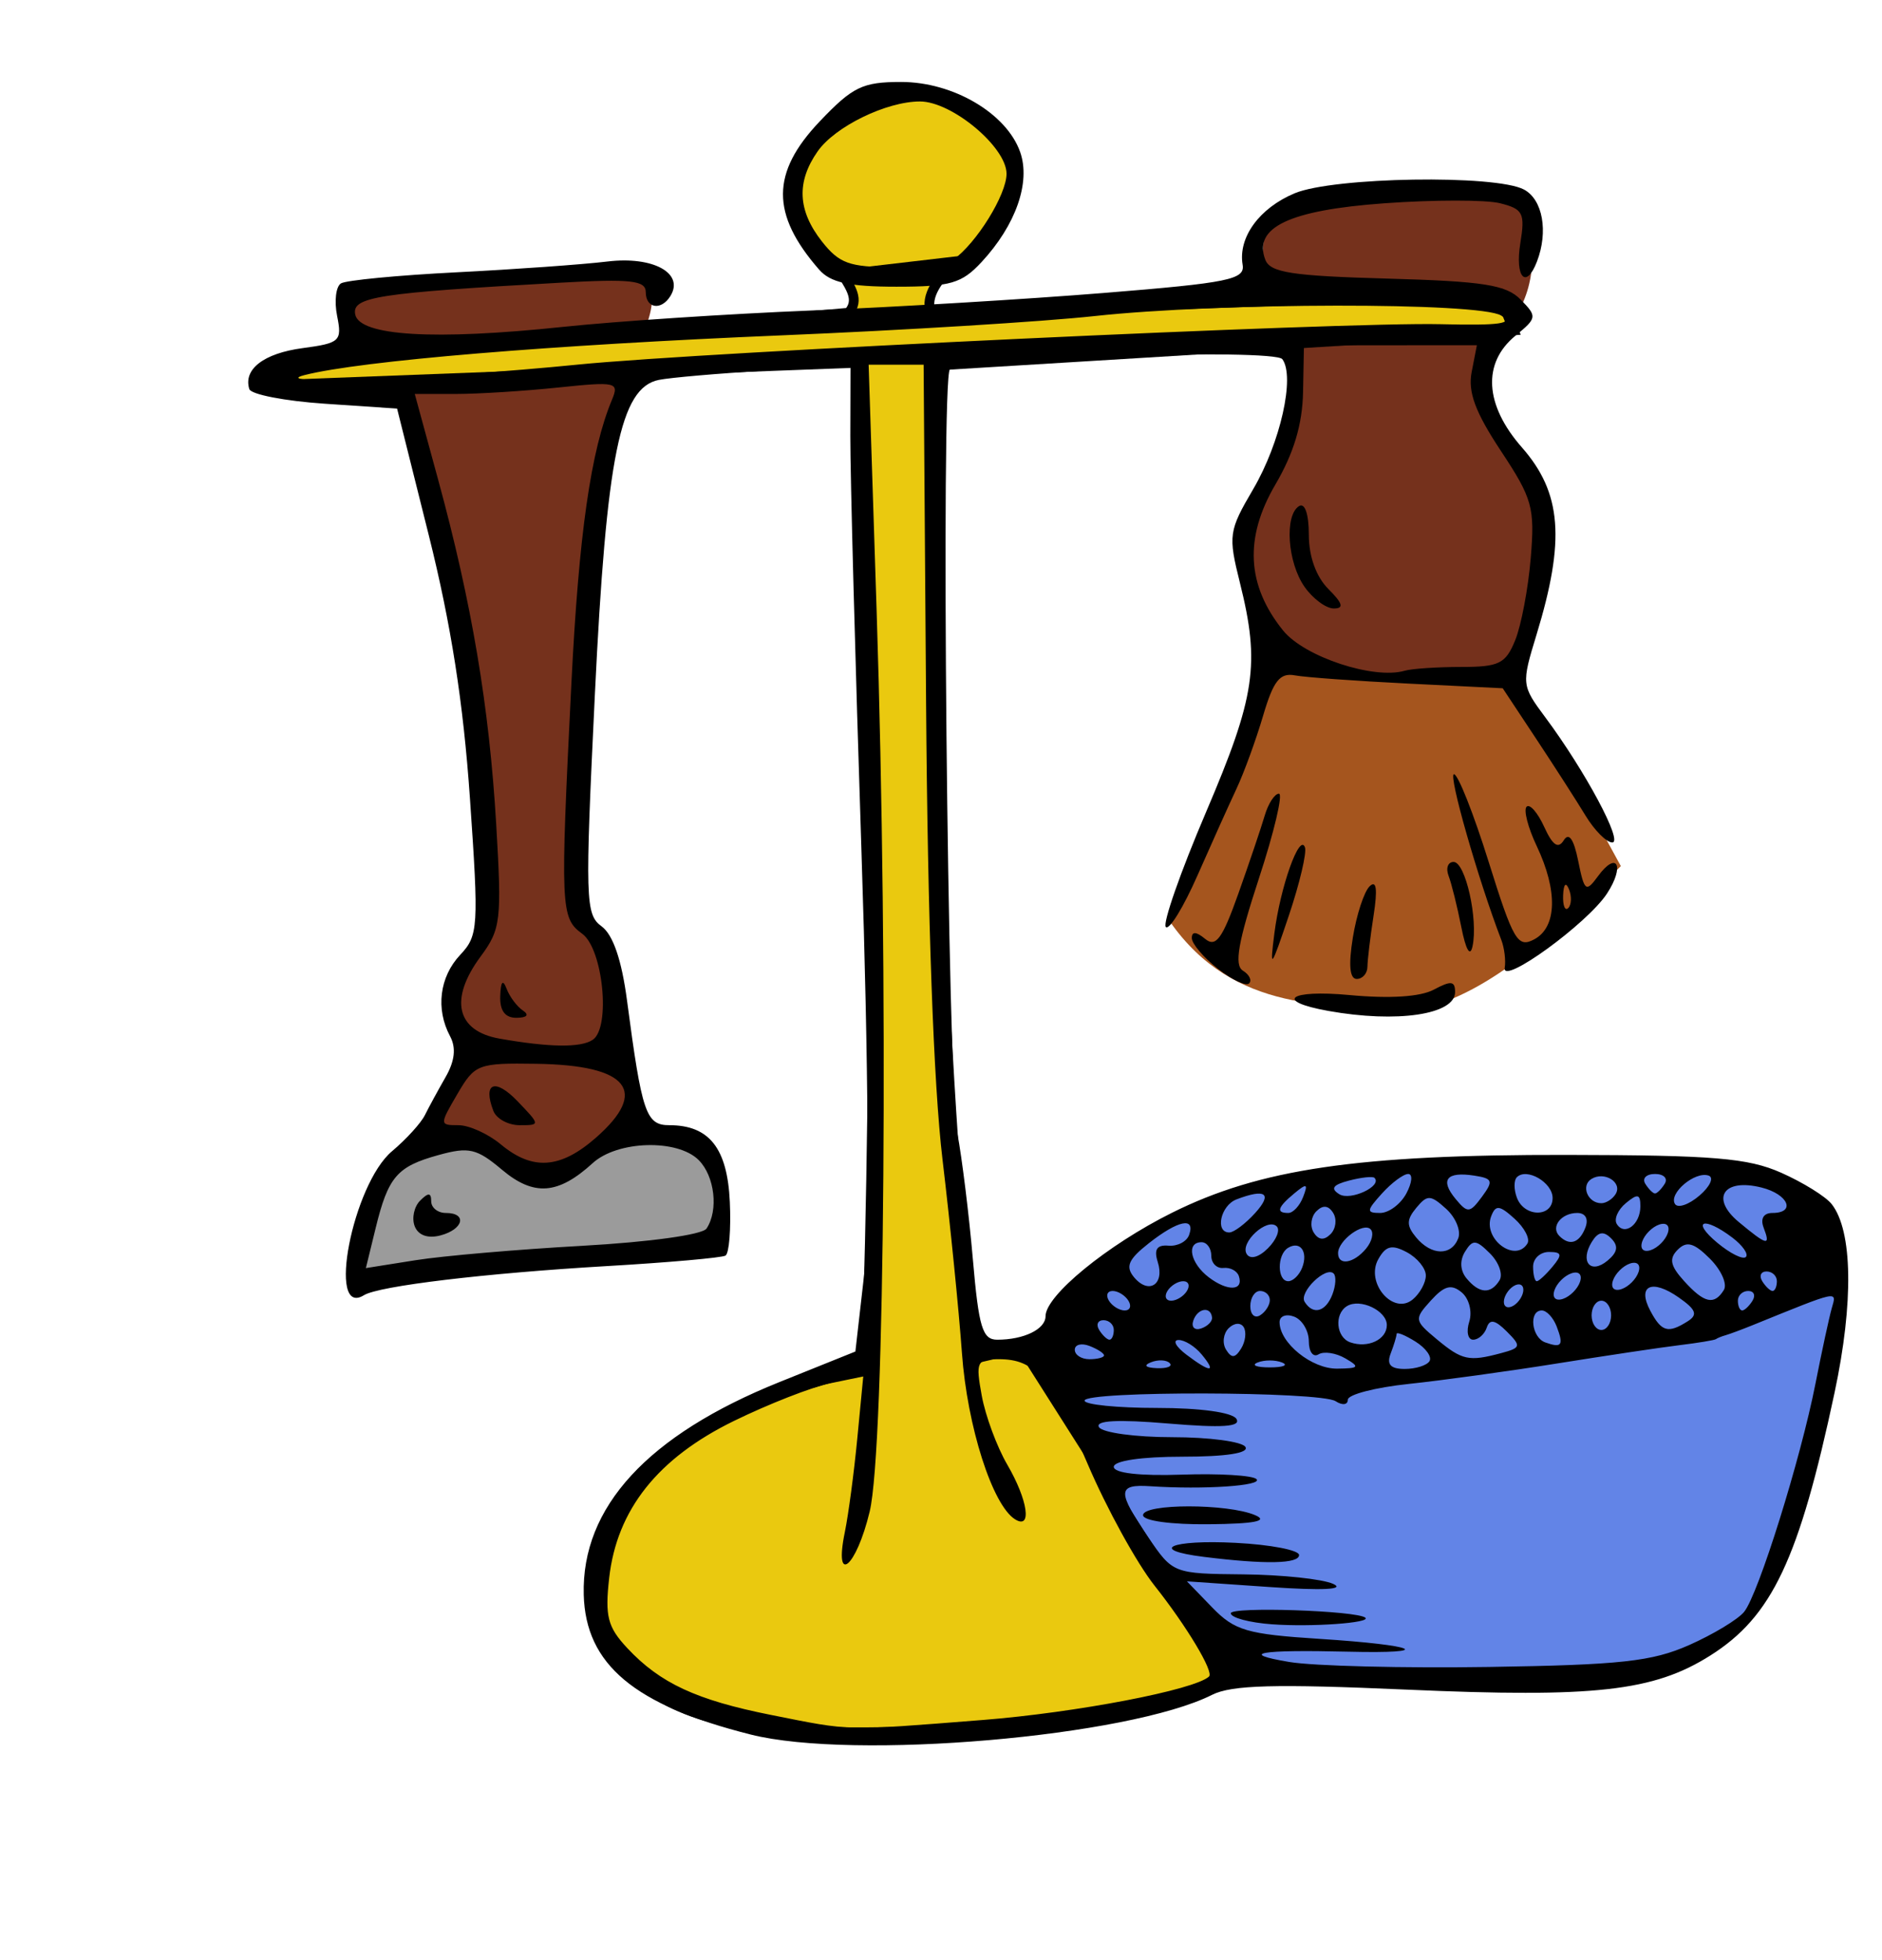 <?xml version="1.0" encoding="UTF-8" standalone="no"?>
<!-- Created with Inkscape (http://www.inkscape.org/) -->

<svg
   xmlns:dc="http://purl.org/dc/elements/1.1/"
   xmlns:cc="http://creativecommons.org/ns#"
   xmlns:rdf="http://www.w3.org/1999/02/22-rdf-syntax-ns#"
   xmlns:svg="http://www.w3.org/2000/svg"
   xmlns="http://www.w3.org/2000/svg"
   xmlns:sodipodi="http://sodipodi.sourceforge.net/DTD/sodipodi-0.dtd"
   xmlns:inkscape="http://www.inkscape.org/namespaces/inkscape"
   id="svg11928"
   version="1.1"
   inkscape:version="0.48.4 r9939"
   width="193"
   height="201"
   sodipodi:docname="HygieneKit.png">
  <defs
     id="defs11932" />
  <sodipodi:namedview
     pagecolor="#ffffff"
     bordercolor="#666666"
     borderopacity="1"
     objecttolerance="10"
     gridtolerance="10"
     guidetolerance="10"
     inkscape:pageopacity="0"
     inkscape:pageshadow="2"
     inkscape:window-width="1252"
     inkscape:window-height="744"
     id="namedview11930"
     showgrid="false"
     inkscape:zoom="1.6604697"
     inkscape:cx="174.7911"
     inkscape:cy="34.253682"
     inkscape:window-x="2"
     inkscape:window-y="22"
     inkscape:window-maximized="0"
     inkscape:current-layer="svg11928" />
  <path
     style="fill:#6284e7;fill-opacity:1;stroke:none"
     d="m 106.295,138.066 c 4.977,11.443 11.489,22.885 20.476,34.328 16.897,-1.082 33.802,1.652 49.986,-4.065 8.76,-9.563 8.241,-25.588 12.346,-38.393 l -8.13,-9.937 c -18.732,-1.143 -36.574,-0.11 -53.298,1.957 -11.826,3.095 -16.091,9.575 -21.379,16.11 z"
     id="path12460"
     inkscape:connector-curvature="0"
     sodipodi:nodetypes="ccccccc" />
  <path
     style="fill:#a5551e;fill-opacity:1;stroke:none"
     d="m 130.836,68.357 25.445,2.258 9.937,18.218 c -6.531,6.497 -13.07,12.963 -20.777,14.755 -9.258,-0.459 -18.888,0.303 -25.445,-9.034 z"
     id="path12458"
     inkscape:connector-curvature="0"
     sodipodi:nodetypes="cccccc" />
  <path
     style="fill:#9b9b9b;fill-opacity:1;stroke:none"
     d="m 36.586,130.99 c 1.082,-4.115 1.258,-8.231 4.968,-12.346 6.778,-4.566 9.449,0.841 13.701,2.409 4.914,-2.248 9.088,-5.731 16.26,-4.216 3.461,3.613 1.795,7.227 2.409,10.84 z"
     id="path12454"
     inkscape:connector-curvature="0"
     sodipodi:nodetypes="cccccc" />
  <path
     style="fill:#75311c;fill-opacity:1;stroke:none"
     d="m 37.791,34.631 c -2.621,-0.591 -1.935,-2.803 -1.957,-4.667 10.439,-0.632 20.878,-3.423 31.316,-1.204 -0.29,2.007 -0.234,4.015 -1.656,6.022 -5.219,17.453 -5.646,38.499 -6.173,59.471 6.367,5.047 4.563,14.18 6.625,21.379 l -10.991,4.968 -11.292,-4.517 4.366,-8.582 C 43.889,102.913 47.451,99.287 49.384,95.458 49.022,77.26 48.401,59.061 40.952,40.804 z"
     id="path12452"
     inkscape:connector-curvature="0"
     sodipodi:nodetypes="cccccccccccc" />
  <path
     style="fill:#eac90f;fill-opacity:1;stroke:none"
     d="M 86.12,27.856 C 81.656,23.579 74.518,19.712 91.239,8.886 101.255,10.779 106.47,14.445 102.08,23.942 98.415,27.679 92.991,28.928 86.12,27.856 z"
     id="path11940"
     inkscape:connector-curvature="0"
     sodipodi:nodetypes="cccc" />
  <path
     style="fill:#75311c;fill-opacity:1;stroke:none"
     d="m 129.331,28.157 0.452,-6.324 c 9.198,-3.492 18.381,-3.43 27.552,-0.903 -0.513,3.981 0.757,7.707 -2.258,12.045 -6.43,5.671 -0.973,11.342 2.108,17.013 2.588,6.651 -0.057,13.342 -1.656,20.024 L 129.933,68.206 127.374,55.108 c 3.505,-6.074 6.37,-12.309 5.119,-19.573 -0.572,-2.427 -3.673,-4.822 -3.162,-7.377 z"
     id="path12456"
     inkscape:connector-curvature="0"
     sodipodi:nodetypes="cccccccccc" />
  <path
     style="fill:#eac90f;fill-opacity:1;stroke:#000000;stroke-width:1px;stroke-linecap:butt;stroke-linejoin:miter;stroke-opacity:1"
     d="m 86.421,28.157 c 0.762,1.305 1.772,2.61 0.602,3.915 l -58.116,5.119 0.301,2.258 59.17,-2.258 c 1.196,34.378 1.656,68.756 0.452,103.133 -11.805,3.195 -23.861,5.986 -27.854,21.681 1.014,17.774 21.305,15.852 40.199,15.357 8.417,-1.727 21.856,-1.222 24.541,-6.173 l -20.928,-32.973 -5.119,1.204 C 96.191,105.672 95.538,71.641 96.057,37.492 l 59.17,-3.613 -1.506,-3.764 -58.267,1.957 c -0.625,-1.757 0.806,-3.513 2.56,-5.27 z"
     id="path12450"
     inkscape:connector-curvature="0"
     sodipodi:nodetypes="ccccccccccccccccc" />
  <path
     style="fill:#000000"
     d="m 76.98,177.903 c -11.939,-3.006 -16.93,-7.189 -17.117,-14.347 -0.235,-8.975 6.565,-16.369 20.045,-21.793 l 7.812,-3.143 0.895,-7.857 c 0.557,-4.888 0.455,-21.268 -0.269,-43.357 -0.64,-19.525 -1.155,-38.741 -1.145,-42.701 l 0.019,-7.201 -8.75,0.515 c -4.812,0.283 -9.719,0.709 -10.904,0.946 -3.966,0.795 -5.377,7.748 -6.565,32.345 -1.015,21.02 -0.972,22.483 0.693,23.701 1.171,0.856 2.057,3.44 2.606,7.597 1.527,11.568 1.944,12.799 4.343,12.799 4.089,0 5.948,2.357 6.201,7.864 0.129,2.808 -0.071,5.288 -0.444,5.511 -0.373,0.223 -5.854,0.708 -12.179,1.077 -12.466,0.729 -23.36,2.035 -24.896,2.984 -3.839,2.373 -1.164,-11.366 2.875,-14.765 1.448,-1.218 2.962,-2.88 3.366,-3.693 0.404,-0.813 1.362,-2.575 2.13,-3.915 0.945,-1.65 1.094,-3.001 0.461,-4.184 -1.496,-2.796 -1.089,-6.086 1.033,-8.345 1.866,-1.986 1.918,-2.823 1.002,-16.064 -0.677,-9.789 -1.939,-17.859 -4.218,-26.969 l -3.252,-13 -7.421,-0.5 c -4.082,-0.275 -7.562,-0.95 -7.734,-1.5 -0.637,-2.038 1.482,-3.667 5.461,-4.201 3.845,-0.516 4.061,-0.717 3.543,-3.303 -0.303,-1.515 -0.126,-3.017 0.394,-3.338 0.52,-0.321 5.853,-0.833 11.851,-1.137 5.998,-0.304 12.962,-0.802 15.476,-1.106 4.687,-0.567 7.905,1.198 6.457,3.541 -0.945,1.528 -2.527,1.273 -2.527,-0.408 0,-1.195 -1.544,-1.365 -8.75,-0.961 -18.761,1.051 -21.388,1.456 -21.047,3.248 0.421,2.218 8.082,2.68 21.297,1.286 5.5,-0.58 16.975,-1.338 25.5,-1.683 8.525,-0.345 22.025,-1.155 30,-1.8 12.801,-1.035 14.466,-1.374 14.209,-2.894 -0.474,-2.805 1.72,-5.817 5.34,-7.329 3.992,-1.668 20.609,-1.936 23.517,-0.38 1.919,1.027 2.508,4.306 1.327,7.383 -1.113,2.9 -2.275,1.629 -1.707,-1.868 0.503,-3.097 0.29,-3.518 -2.077,-4.112 -1.45,-0.364 -6.793,-0.362 -11.873,0.005 -9.737,0.703 -13.472,2.476 -12.2,5.791 0.505,1.317 2.727,1.66 12.506,1.933 9.879,0.276 12.193,0.639 13.674,2.147 1.712,1.742 1.691,1.89 -0.533,3.714 -3.412,2.798 -3.162,7.094 0.665,11.453 4.087,4.654 4.466,9.495 1.506,19.189 -1.558,5.1 -1.545,5.215 0.898,8.5 4.084,5.491 8.011,12.83 6.865,12.83 -0.59,0 -1.822,-1.238 -2.74,-2.75 -0.917,-1.512 -3.204,-5.071 -5.082,-7.908 l -3.414,-5.158 -9.692,-0.48 c -5.33,-0.264 -10.561,-0.643 -11.623,-0.842 -1.537,-0.288 -2.202,0.557 -3.257,4.138 -0.729,2.475 -1.959,5.85 -2.734,7.5 -0.774,1.65 -2.577,5.657 -4.006,8.904 -1.429,3.247 -2.885,5.617 -3.235,5.267 -0.35,-0.35 1.504,-5.652 4.121,-11.78 5.067,-11.868 5.557,-15.184 3.479,-23.511 -1.219,-4.881 -1.155,-5.331 1.361,-9.623 2.786,-4.754 4.306,-11.531 2.988,-13.324 -0.827,-1.125 -32.91,-0.14 -34.097,1.046 -0.939,0.939 -0.24,72.97 0.76,78.296 0.488,2.599 1.207,8.438 1.599,12.975 0.603,6.994 0.984,8.25 2.5,8.25 2.733,0 4.953,-1.08 4.953,-2.411 0,-2.118 6.319,-7.292 12.942,-10.597 9.028,-4.505 19.088,-5.983 40.5,-5.947 15.06,0.025 18.593,0.319 22,1.83 2.232,0.99 4.56,2.435 5.173,3.212 2.156,2.732 2.271,10.085 0.303,19.326 -3.651,17.139 -6.412,22.98 -12.753,26.983 -5.808,3.667 -11.845,4.344 -31.134,3.493 -13.496,-0.596 -17.941,-0.477 -19.948,0.533 -8.554,4.306 -36.759,6.734 -47.322,4.074 z m 23.74,-1.486 c 9.648,-0.76 21.786,-3.088 23.268,-4.463 0.515,-0.478 -2.294,-5.164 -5.585,-9.317 -1.824,-2.303 -4.908,-7.909 -6.852,-12.458 -3.813,-8.922 -5.381,-10.772 -9.134,-10.772 -2.252,0 -2.373,0.261 -1.736,3.75 0.377,2.062 1.552,5.238 2.611,7.057 2.123,3.644 2.566,6.706 0.813,5.623 -2.33,-1.44 -4.917,-9.536 -5.459,-17.085 -0.31,-4.315 -1.206,-13.245 -1.993,-19.845 -0.917,-7.694 -1.52,-24.469 -1.682,-46.749 l -0.253,-34.749 -2.819,-7.64e-4 -2.819,-7.63e-4 0.819,25.25 c 1.222,37.661 0.851,85.865 -0.711,92.373 -1.378,5.743 -3.692,7.672 -2.552,2.127 0.368,-1.788 0.944,-6.114 1.28,-9.614 l 0.612,-6.364 -3.405,0.703 c -1.873,0.387 -6.314,2.125 -9.869,3.864 -7.795,3.812 -11.993,9.096 -12.781,16.09 -0.445,3.945 -0.161,5.045 1.86,7.208 3.355,3.592 7.091,5.328 14.747,6.853 8.352,1.664 7.4,1.641 21.638,0.52 z m 72.5,-7.687 c 2.475,-1.099 5.014,-2.633 5.642,-3.41 1.468,-1.816 5.794,-15.657 7.317,-23.413 0.648,-3.3 1.399,-6.776 1.668,-7.724 0.521,-1.832 0.851,-1.902 -8.128,1.74 -1.1,0.446 -2.337,0.906 -2.75,1.023 -0.412,0.116 -0.863,0.298 -1,0.404 -0.138,0.106 -1.825,0.385 -3.75,0.62 -1.925,0.235 -7.55,1.077 -12.5,1.87 -4.95,0.794 -11.812,1.74 -15.25,2.103 -3.438,0.363 -6.25,1.093 -6.25,1.621 0,0.533 -0.556,0.601 -1.25,0.152 -1.575,-1.019 -25.745,-1.075 -25.748,-0.059 -0.001,0.412 3.346,0.75 7.439,0.75 4.42,0 7.722,0.455 8.134,1.122 0.502,0.812 -1.433,0.943 -7.016,0.473 -5.174,-0.435 -7.501,-0.311 -7.075,0.378 0.349,0.565 3.731,1.027 7.516,1.027 3.785,0 7.16,0.45 7.5,1 0.39,0.631 -1.99,1 -6.441,1 -4.221,0 -7.059,0.418 -7.059,1.04 0,0.644 2.656,0.949 6.967,0.801 3.832,-0.132 7.282,0.075 7.667,0.46 0.683,0.683 -5.402,1.091 -10.884,0.73 -3.395,-0.224 -3.425,0.511 -0.214,5.237 2.525,3.715 2.568,3.732 9.75,3.802 3.968,0.039 8.114,0.478 9.214,0.977 1.275,0.578 -1.079,0.695 -6.5,0.322 l -8.5,-0.585 2.595,2.681 c 2.296,2.371 3.565,2.743 11,3.22 10.077,0.647 12.035,1.535 2.899,1.314 -9.076,-0.219 -11.278,0.17 -5.994,1.057 2.475,0.416 11.7,0.645 20.5,0.51 13.472,-0.207 16.711,-0.561 20.5,-2.244 z m -42.75,-2.13 c -2.337,-0.169 -4.25,-0.68 -4.25,-1.135 0,-0.699 12.925,-0.273 13.796,0.454 0.638,0.533 -5.52,0.972 -9.546,0.68 z m -7,-6.916 c -5.821,-0.722 -3.426,-1.785 3.248,-1.441 3.576,0.184 6.502,0.747 6.502,1.25 0,0.905 -3.453,0.973 -9.75,0.191 z m -6.25,-4.277 c 0,-1.207 8.691,-1.207 11.5,0 1.392,0.598 -0.052,0.881 -4.75,0.93 -3.88,0.04 -6.75,-0.355 -6.75,-0.93 z m 2.729,-15.604 c -0.332,-0.332 -1.195,-0.368 -1.917,-0.079 -0.798,0.319 -0.561,0.556 0.604,0.604 1.054,0.043 1.645,-0.193 1.312,-0.525 z m 3.271,-0.896 c -0.685,-0.825 -1.752,-1.486 -2.372,-1.468 -0.62,0.018 -0.254,0.693 0.814,1.5 2.494,1.886 3.14,1.873 1.559,-0.032 z m 8.25,0.838 c -0.688,-0.277 -1.812,-0.277 -2.5,0 -0.688,0.277 -0.125,0.504 1.25,0.504 1.375,0 1.938,-0.227 1.25,-0.504 z m 6.492,-0.422 c -0.967,-0.563 -2.204,-0.748 -2.75,-0.411 -0.546,0.337 -0.992,-0.265 -0.992,-1.339 0,-1.074 -0.675,-2.211 -1.5,-2.528 -0.825,-0.317 -1.5,-0.063 -1.5,0.564 0,2.132 3.301,4.797 5.905,4.767 2.253,-0.026 2.363,-0.165 0.837,-1.054 z m 8.634,0.285 c 0.272,-0.44 -0.377,-1.344 -1.441,-2.008 -1.064,-0.665 -1.935,-1.017 -1.935,-0.782 0,0.235 -0.273,1.138 -0.607,2.008 -0.432,1.125 -0.016,1.582 1.441,1.582 1.126,0 2.27,-0.36 2.542,-0.8 z m -33.376,-0.593 c 0,-0.216 -0.675,-0.652 -1.5,-0.969 -0.825,-0.317 -1.5,-0.14 -1.5,0.393 0,0.533 0.675,0.969 1.5,0.969 0.825,0 1.5,-0.177 1.5,-0.393 z m 14.321,-2.896 c -0.306,-0.495 -0.987,-0.444 -1.547,0.115 -0.55,0.55 -0.668,1.537 -0.262,2.194 0.561,0.907 0.932,0.879 1.547,-0.115 0.445,-0.72 0.563,-1.707 0.262,-2.194 z m 26.393,2.668 c 2.049,-0.549 2.092,-0.716 0.58,-2.227 -1.195,-1.195 -1.745,-1.301 -2.047,-0.393 -0.228,0.683 -0.857,1.241 -1.398,1.241 -0.541,0 -0.719,-0.836 -0.394,-1.859 0.325,-1.024 -0.025,-2.37 -0.781,-2.996 -1.058,-0.878 -1.779,-0.686 -3.159,0.838 -1.726,1.908 -1.706,2.044 0.598,3.963 2.606,2.17 3.294,2.319 6.6,1.433 z m -11.714,-2.879 c 0,-1.478 -2.739,-2.779 -4.09,-1.944 -1.33,0.822 -1.111,3.207 0.34,3.714 1.813,0.633 3.75,-0.281 3.75,-1.769 z m 17.417,0.143 c -0.347,-0.904 -1.032,-1.643 -1.524,-1.643 -1.365,0 -1.063,2.773 0.357,3.28 1.69,0.604 1.909,0.297 1.167,-1.637 z m -45.417,0.357 c 0,-0.55 -0.477,-1 -1.059,-1 -0.582,0 -0.781,0.45 -0.441,1 0.34,0.55 0.816,1 1.059,1 0.243,0 0.441,-0.45 0.441,-1 z m 10.075,-1.275 c -0.124,-1.196 -1.495,-0.964 -1.925,0.325 -0.22,0.66 0.14,1.02 0.8,0.8 0.66,-0.22 1.166,-0.726 1.125,-1.125 z m 40.925,-0.225 c 0,-0.825 -0.45,-1.5 -1,-1.5 -0.55,0 -1,0.675 -1,1.5 0,0.825 0.45,1.5 1,1.5 0.55,0 1,-0.675 1,-1.5 z m 7.852,0.613 c 1.062,-0.673 0.866,-1.197 -0.913,-2.443 -2.783,-1.95 -4.305,-1.222 -2.906,1.391 1.146,2.141 1.811,2.324 3.819,1.052 z m -42.852,-2.172 c 0,-0.518 -0.45,-0.941 -1,-0.941 -0.55,0 -1,0.702 -1,1.559 0,0.857 0.45,1.281 1,0.941 0.55,-0.34 1,-1.041 1,-1.559 z m -14.5,0.059 c -0.34,-0.55 -1.068,-1 -1.618,-1 -0.55,0 -0.722,0.45 -0.382,1 0.34,0.55 1.068,1 1.618,1 0.55,0 0.722,-0.45 0.382,-1 z m 20.917,-0.643 c 0.347,-0.904 0.406,-1.868 0.131,-2.143 -0.796,-0.796 -3.584,1.918 -2.978,2.899 0.858,1.388 2.156,1.044 2.847,-0.756 z m 9.583,-1.944 c 0,-0.738 -0.876,-1.811 -1.947,-2.384 -1.531,-0.819 -2.156,-0.667 -2.929,0.714 -1.35,2.412 1.533,5.787 3.528,4.131 0.742,-0.615 1.348,-1.723 1.348,-2.461 z m 10,1.469 c 0,-0.55 -0.45,-0.722 -1,-0.382 -0.55,0.34 -1,1.068 -1,1.618 0,0.55 0.45,0.722 1,0.382 0.55,-0.34 1,-1.068 1,-1.618 z m 23.5,1.118 c 0.34,-0.55 0.141,-1 -0.441,-1 -0.582,0 -1.059,0.45 -1.059,1 0,0.55 0.198,1 0.441,1 0.243,0 0.719,-0.45 1.059,-1 z m -58,-1 c 0.34,-0.55 0.168,-1 -0.382,-1 -0.55,0 -1.278,0.45 -1.618,1 -0.34,0.55 -0.168,1 0.382,1 0.55,0 1.278,-0.45 1.618,-1 z m 40.312,-0.938 c 0.25,-0.75 -0.125,-1.125 -0.875,-0.875 -0.722,0.241 -1.509,1.028 -1.75,1.75 -0.25,0.75 0.125,1.125 0.875,0.875 0.722,-0.241 1.509,-1.028 1.75,-1.75 z m 14.75,0.837 c 0.374,-0.605 -0.269,-2.05 -1.43,-3.211 -1.629,-1.629 -2.381,-1.839 -3.298,-0.923 -0.917,0.917 -0.77,1.649 0.644,3.211 2.069,2.287 3.097,2.519 4.084,0.923 z m -58.056,-2.878 c -0.407,-1.282 -0.086,-1.768 1.102,-1.666 0.922,0.08 1.875,-0.418 2.117,-1.105 0.662,-1.877 -1.128,-1.508 -4.128,0.852 -2.106,1.657 -2.429,2.396 -1.522,3.489 1.507,1.816 3.166,0.745 2.431,-1.57 z m 8.318,1.454 c -0.179,-0.536 -0.887,-0.912 -1.575,-0.836 -0.688,0.076 -1.25,-0.486 -1.25,-1.25 0,-0.764 -0.45,-1.389 -1,-1.389 -1.604,0 -1.154,2.163 0.75,3.606 1.929,1.462 3.583,1.392 3.075,-0.131 z m 26.734,0.429 c 0.373,-0.603 -0.067,-1.84 -0.977,-2.75 -1.434,-1.433 -1.775,-1.458 -2.561,-0.188 -0.564,0.912 -0.504,1.952 0.159,2.75 1.305,1.573 2.483,1.638 3.38,0.188 z m 14.253,-0.842 c 0.25,-0.75 -0.125,-1.125 -0.875,-0.875 -0.722,0.241 -1.509,1.028 -1.75,1.75 -0.25,0.75 0.125,1.125 0.875,0.875 0.722,-0.241 1.509,-1.028 1.75,-1.75 z m 14.188,0.938 c 0,-0.55 -0.477,-1 -1.059,-1 -0.582,0 -0.781,0.45 -0.441,1 0.34,0.55 0.816,1 1.059,1 0.243,0 0.441,-0.45 0.441,-1 z m -48.676,-1.402 c 0.625,-1.629 -0.215,-2.783 -1.464,-2.012 -1.136,0.702 -1.11,3.414 0.033,3.414 0.491,0 1.135,-0.631 1.431,-1.402 z m 25.676,-0.098 c 1.02,-1.229 0.951,-1.5 -0.378,-1.5 -0.892,0 -1.622,0.675 -1.622,1.5 0,0.825 0.17,1.5 0.378,1.5 0.208,0 0.938,-0.675 1.622,-1.5 z m -99.5,-2.132 c 6.879,-0.382 12.314,-1.136 12.735,-1.767 1.246,-1.868 0.844,-5.379 -0.806,-7.029 -2.179,-2.179 -8.328,-2.002 -10.864,0.314 -3.551,3.242 -6.041,3.426 -9.299,0.685 -2.599,-2.187 -3.396,-2.373 -6.506,-1.514 -4.272,1.18 -5.169,2.223 -6.463,7.521 l -0.996,4.077 5.1,-0.81 c 2.805,-0.445 10.5,-1.11 17.1,-1.476 z m -17.194,-2.013 c -0.314,-0.819 -0.062,-1.999 0.561,-2.622 0.844,-0.844 1.133,-0.827 1.133,0.067 0,0.66 0.675,1.2 1.5,1.2 2.226,0 1.817,1.684 -0.561,2.306 -1.291,0.338 -2.275,-0.018 -2.633,-0.951 z m 122.695,1.246 c -0.779,-0.779 -1.335,-0.677 -1.976,0.36 -1.256,2.033 -0.137,3.378 1.607,1.93 1.044,-0.866 1.148,-1.512 0.369,-2.29 z m -34.286,-1.219 c -0.959,-0.959 -3.81,1.655 -3.085,2.828 0.361,0.585 1.244,0.346 2.179,-0.59 0.865,-0.865 1.272,-1.872 0.906,-2.238 z m 9.154,2.277 c 0.613,-0.738 0.822,-1.634 0.464,-1.991 -0.75,-0.75 -3.333,1.152 -3.333,2.456 0,1.317 1.607,1.056 2.869,-0.464 z m 37.558,-1.137 c -2.923,-2.211 -4.27,-1.741 -1.535,0.537 1.315,1.095 2.633,1.751 2.927,1.456 0.294,-0.294 -0.332,-1.191 -1.392,-1.993 z m -28.101,0.072 c 0.297,-0.773 -0.266,-2.135 -1.25,-3.025 -1.6,-1.448 -1.923,-1.458 -3.055,-0.094 -1.011,1.218 -1.015,1.827 -0.021,3.025 1.566,1.887 3.621,1.931 4.326,0.094 z m 7.092,0.54 c 0.294,-0.476 -0.298,-1.621 -1.317,-2.543 -1.547,-1.4 -1.943,-1.442 -2.398,-0.256 -0.889,2.315 2.457,4.835 3.716,2.799 z m 14.395,-1.071 c 0.25,-0.75 -0.125,-1.125 -0.875,-0.875 -0.722,0.241 -1.509,1.028 -1.75,1.75 -0.25,0.75 0.125,1.125 0.875,0.875 0.722,-0.241 1.509,-1.028 1.75,-1.75 z m -34.312,-2.063 c -0.484,-0.783 -1.059,-0.841 -1.726,-0.174 -0.55,0.55 -0.673,1.528 -0.274,2.174 0.484,0.783 1.059,0.841 1.726,0.174 0.55,-0.55 0.673,-1.528 0.274,-2.174 z m 25.862,1.5 c 0.344,-0.896 0.008,-1.5 -0.834,-1.5 -1.645,0 -2.759,1.435 -1.834,2.361 1.054,1.054 2.057,0.73 2.668,-0.861 z m 18.277,0 c -0.351,-0.914 -0.002,-1.5 0.893,-1.5 2.453,0 1.641,-1.919 -1.105,-2.608 -3.903,-0.98 -5.272,1.091 -2.337,3.535 2.92,2.431 3.294,2.515 2.548,0.573 z m -52.138,-1.5 c 1.808,-1.998 1.065,-2.538 -1.918,-1.393 -1.634,0.627 -2.235,3.393 -0.737,3.393 0.465,0 1.659,-0.9 2.655,-2 z m 39.5,-0.681 c 0,-1.271 -0.278,-1.332 -1.489,-0.328 -0.819,0.68 -1.238,1.642 -0.931,2.139 0.789,1.276 2.42,0.056 2.42,-1.811 z m -34.584,-0.96 c 0.527,-1.372 0.38,-1.434 -0.893,-0.378 -1.735,1.44 -1.916,2.019 -0.63,2.019 0.491,0 1.176,-0.739 1.523,-1.641 z m 10.584,-0.359 c 0.589,-1.1 0.674,-2 0.19,-2 -0.484,0 -1.695,0.9 -2.69,2 -1.598,1.765 -1.62,2 -0.19,2 0.891,0 2.101,-0.9 2.69,-2 z m 6.967,-1.831 c -2.852,-0.441 -3.546,0.428 -1.912,2.397 1.226,1.477 1.455,1.458 2.696,-0.226 1.199,-1.627 1.108,-1.879 -0.783,-2.171 z m 8.033,2.299 c 0,-1.597 -2.658,-3.144 -3.667,-2.135 -0.319,0.319 -0.314,1.275 0.012,2.124 0.767,1.999 3.655,2.008 3.655,0.012 z m 15.99,-2.305 c -1.398,-0.466 -4.113,1.829 -3.444,2.911 0.288,0.466 1.419,0.081 2.512,-0.856 1.094,-0.937 1.513,-1.861 0.932,-2.055 z m -34.259,0.234 c -0.175,-0.175 -1.349,-0.048 -2.609,0.281 -1.66,0.434 -1.933,0.82 -0.99,1.403 1.136,0.702 4.439,-0.844 3.599,-1.684 z m 24.727,1.672 c 0.74,-1.197 -1.142,-2.382 -2.474,-1.559 -1.118,0.691 -0.384,2.49 1.016,2.49 0.485,0 1.141,-0.419 1.457,-0.931 z m 5.043,-1.069 c 0.34,-0.55 -0.11,-1 -1,-1 -0.89,0 -1.34,0.45 -1,1 0.34,0.55 0.79,1 1,1 0.21,0 0.66,-0.45 1,-1 z M 61.118,116.684 c 5.457,-4.789 3.325,-7.436 -6.1,-7.575 -6.012,-0.089 -6.321,0.029 -8.116,3.103 -1.837,3.146 -1.836,3.195 0.115,3.195 1.09,0 3.044,0.885 4.342,1.967 3.257,2.713 6.11,2.512 9.758,-0.689 z m -10.523,-2.744 c -1.109,-2.891 0.168,-3.401 2.481,-0.989 2.34,2.44 2.341,2.456 0.219,2.456 -1.175,0 -2.39,-0.66 -2.699,-1.467 z m 10.2,-7.298 c 1.848,-1.264 1.046,-9.308 -1.083,-10.865 -2.227,-1.629 -2.268,-2.556 -1.115,-25.691 0.762,-15.306 1.991,-23.89 4.163,-29.089 0.752,-1.8 0.433,-1.872 -5.517,-1.25 -3.473,0.363 -8.204,0.66 -10.512,0.66 l -4.197,0 2.386,8.75 c 3.459,12.682 5.251,23.307 5.963,35.346 0.586,9.917 0.483,10.789 -1.605,13.614 -3.229,4.368 -2.476,7.628 1.943,8.409 5.138,0.908 8.36,0.947 9.574,0.116 z m -9.495,-4.485 c 0.053,-1.503 0.268,-1.752 0.65,-0.75 0.314,0.825 1.066,1.831 1.671,2.235 0.679,0.453 0.429,0.741 -0.65,0.75 -1.176,0.01 -1.724,-0.723 -1.671,-2.235 z m 98.528,-33.75 c 3.909,0 4.577,-0.33 5.56,-2.75 0.614,-1.512 1.329,-5.297 1.589,-8.409 0.433,-5.189 0.179,-6.103 -3.06,-11 -2.632,-3.98 -3.396,-6.041 -2.997,-8.091 l 0.535,-2.75 -8.867,0.006 -8.867,0.006 -0.092,4.796 c -0.063,3.303 -0.947,6.255 -2.839,9.484 -3.204,5.467 -2.944,10.346 0.798,14.976 2.179,2.696 9.287,5.046 12.465,4.12 0.733,-0.213 3.331,-0.388 5.775,-0.388 z m -16.05,-8.223 c -1.751,-2.5 -2.077,-7.338 -0.557,-8.277 0.595,-0.368 1,0.823 1,2.941 0,2.226 0.749,4.308 2,5.559 1.486,1.486 1.629,2 0.557,2 -0.794,0 -2.144,-1 -3,-2.223 z M 59.22,37.398 c 13.174,-1.314 78.749,-4.387 88.5,-4.148 6.114,0.15 7.581,-0.059 6.223,-0.888 -2.259,-1.379 -28.852,-1.342 -41.723,0.059 -5.225,0.568 -19.625,1.456 -32,1.972 -23.815,0.993 -43.201,2.607 -49,4.08 -4.157,1.056 13.389,0.383 28,-1.074 z m 77,66.288 c -5.612,-1.007 -4.032,-2.207 2.147,-1.63 4.168,0.389 7.286,0.189 8.679,-0.556 1.757,-0.94 2.174,-0.892 2.174,0.255 0,2.311 -5.952,3.195 -13,1.931 z M 124.873,99.348 c -1.459,-1.148 -2.653,-2.559 -2.653,-3.136 0,-0.693 0.463,-0.666 1.363,0.081 1.099,0.912 1.759,0.015 3.407,-4.628 1.124,-3.167 2.341,-6.771 2.705,-8.009 0.363,-1.238 1.019,-2.25 1.458,-2.25 0.439,0 -0.485,3.915 -2.053,8.7 -2.132,6.505 -2.546,8.888 -1.644,9.446 0.664,0.41 0.951,1.002 0.638,1.314 -0.313,0.313 -1.762,-0.371 -3.221,-1.518 z m 13.862,-3.191 c 0.38,-2.337 1.153,-4.7 1.718,-5.25 0.701,-0.682 0.831,0.271 0.408,3 -0.341,2.2 -0.624,4.562 -0.63,5.25 -0.006,0.688 -0.501,1.25 -1.099,1.25 -0.722,0 -0.855,-1.431 -0.397,-4.25 z m 15.573,3.112 c 0.125,-0.749 -0.031,-2.037 -0.347,-2.862 -2.394,-6.248 -5.465,-17 -4.856,-17 0.411,0 2.009,4.037 3.552,8.971 2.538,8.118 2.983,8.875 4.684,7.965 2.328,-1.246 2.425,-4.984 0.249,-9.57 -0.897,-1.89 -1.364,-3.704 -1.037,-4.03 0.326,-0.326 1.138,0.602 1.804,2.064 0.869,1.906 1.436,2.296 2.008,1.379 0.528,-0.848 1.027,-0.134 1.481,2.12 0.63,3.125 0.792,3.252 2.02,1.573 1.956,-2.675 2.794,-1.07 0.928,1.777 -2.018,3.079 -10.791,9.45 -10.484,7.613 z m 6.595,-8.05 c -0.319,-0.798 -0.556,-0.561 -0.604,0.604 -0.043,1.054 0.193,1.645 0.525,1.312 0.332,-0.332 0.368,-1.195 0.079,-1.917 z m -30.213,4.496 c 0.607,-4.758 2.583,-10.315 3.133,-8.809 0.201,0.55 -0.542,3.7 -1.651,7 -1.845,5.49 -1.971,5.644 -1.482,1.809 z m 19.168,-0.63 c -0.416,-2.102 -1.003,-4.464 -1.304,-5.25 -0.302,-0.786 -0.071,-1.429 0.513,-1.429 1.214,0 2.534,5.881 1.942,8.65 -0.244,1.143 -0.684,0.389 -1.151,-1.971 z M 84.004,27.657 c -4.963,-5.69 -4.946,-9.944 0.062,-15.208 3.383,-3.556 4.387,-4.042 8.352,-4.042 5.334,0 10.806,3.223 12.2,7.187 1.094,3.11 -0.444,7.493 -3.959,11.285 -2.035,2.195 -3.182,2.527 -8.735,2.527 -4.84,0 -6.763,-0.425 -7.919,-1.75 z m 13.751,-1.015 c 2.381,-1.691 5.466,-6.668 5.466,-8.819 0,-2.737 -5.6,-7.416 -8.877,-7.416 -3.442,0 -8.707,2.567 -10.493,5.117 -2.194,3.132 -2.053,6.077 0.442,9.248 1.766,2.245 2.838,2.633 7.25,2.62 2.848,-0.008 5.643,-0.346 6.212,-0.75 z"
     id="path11938"
     inkscape:connector-curvature="0" />
</svg>
